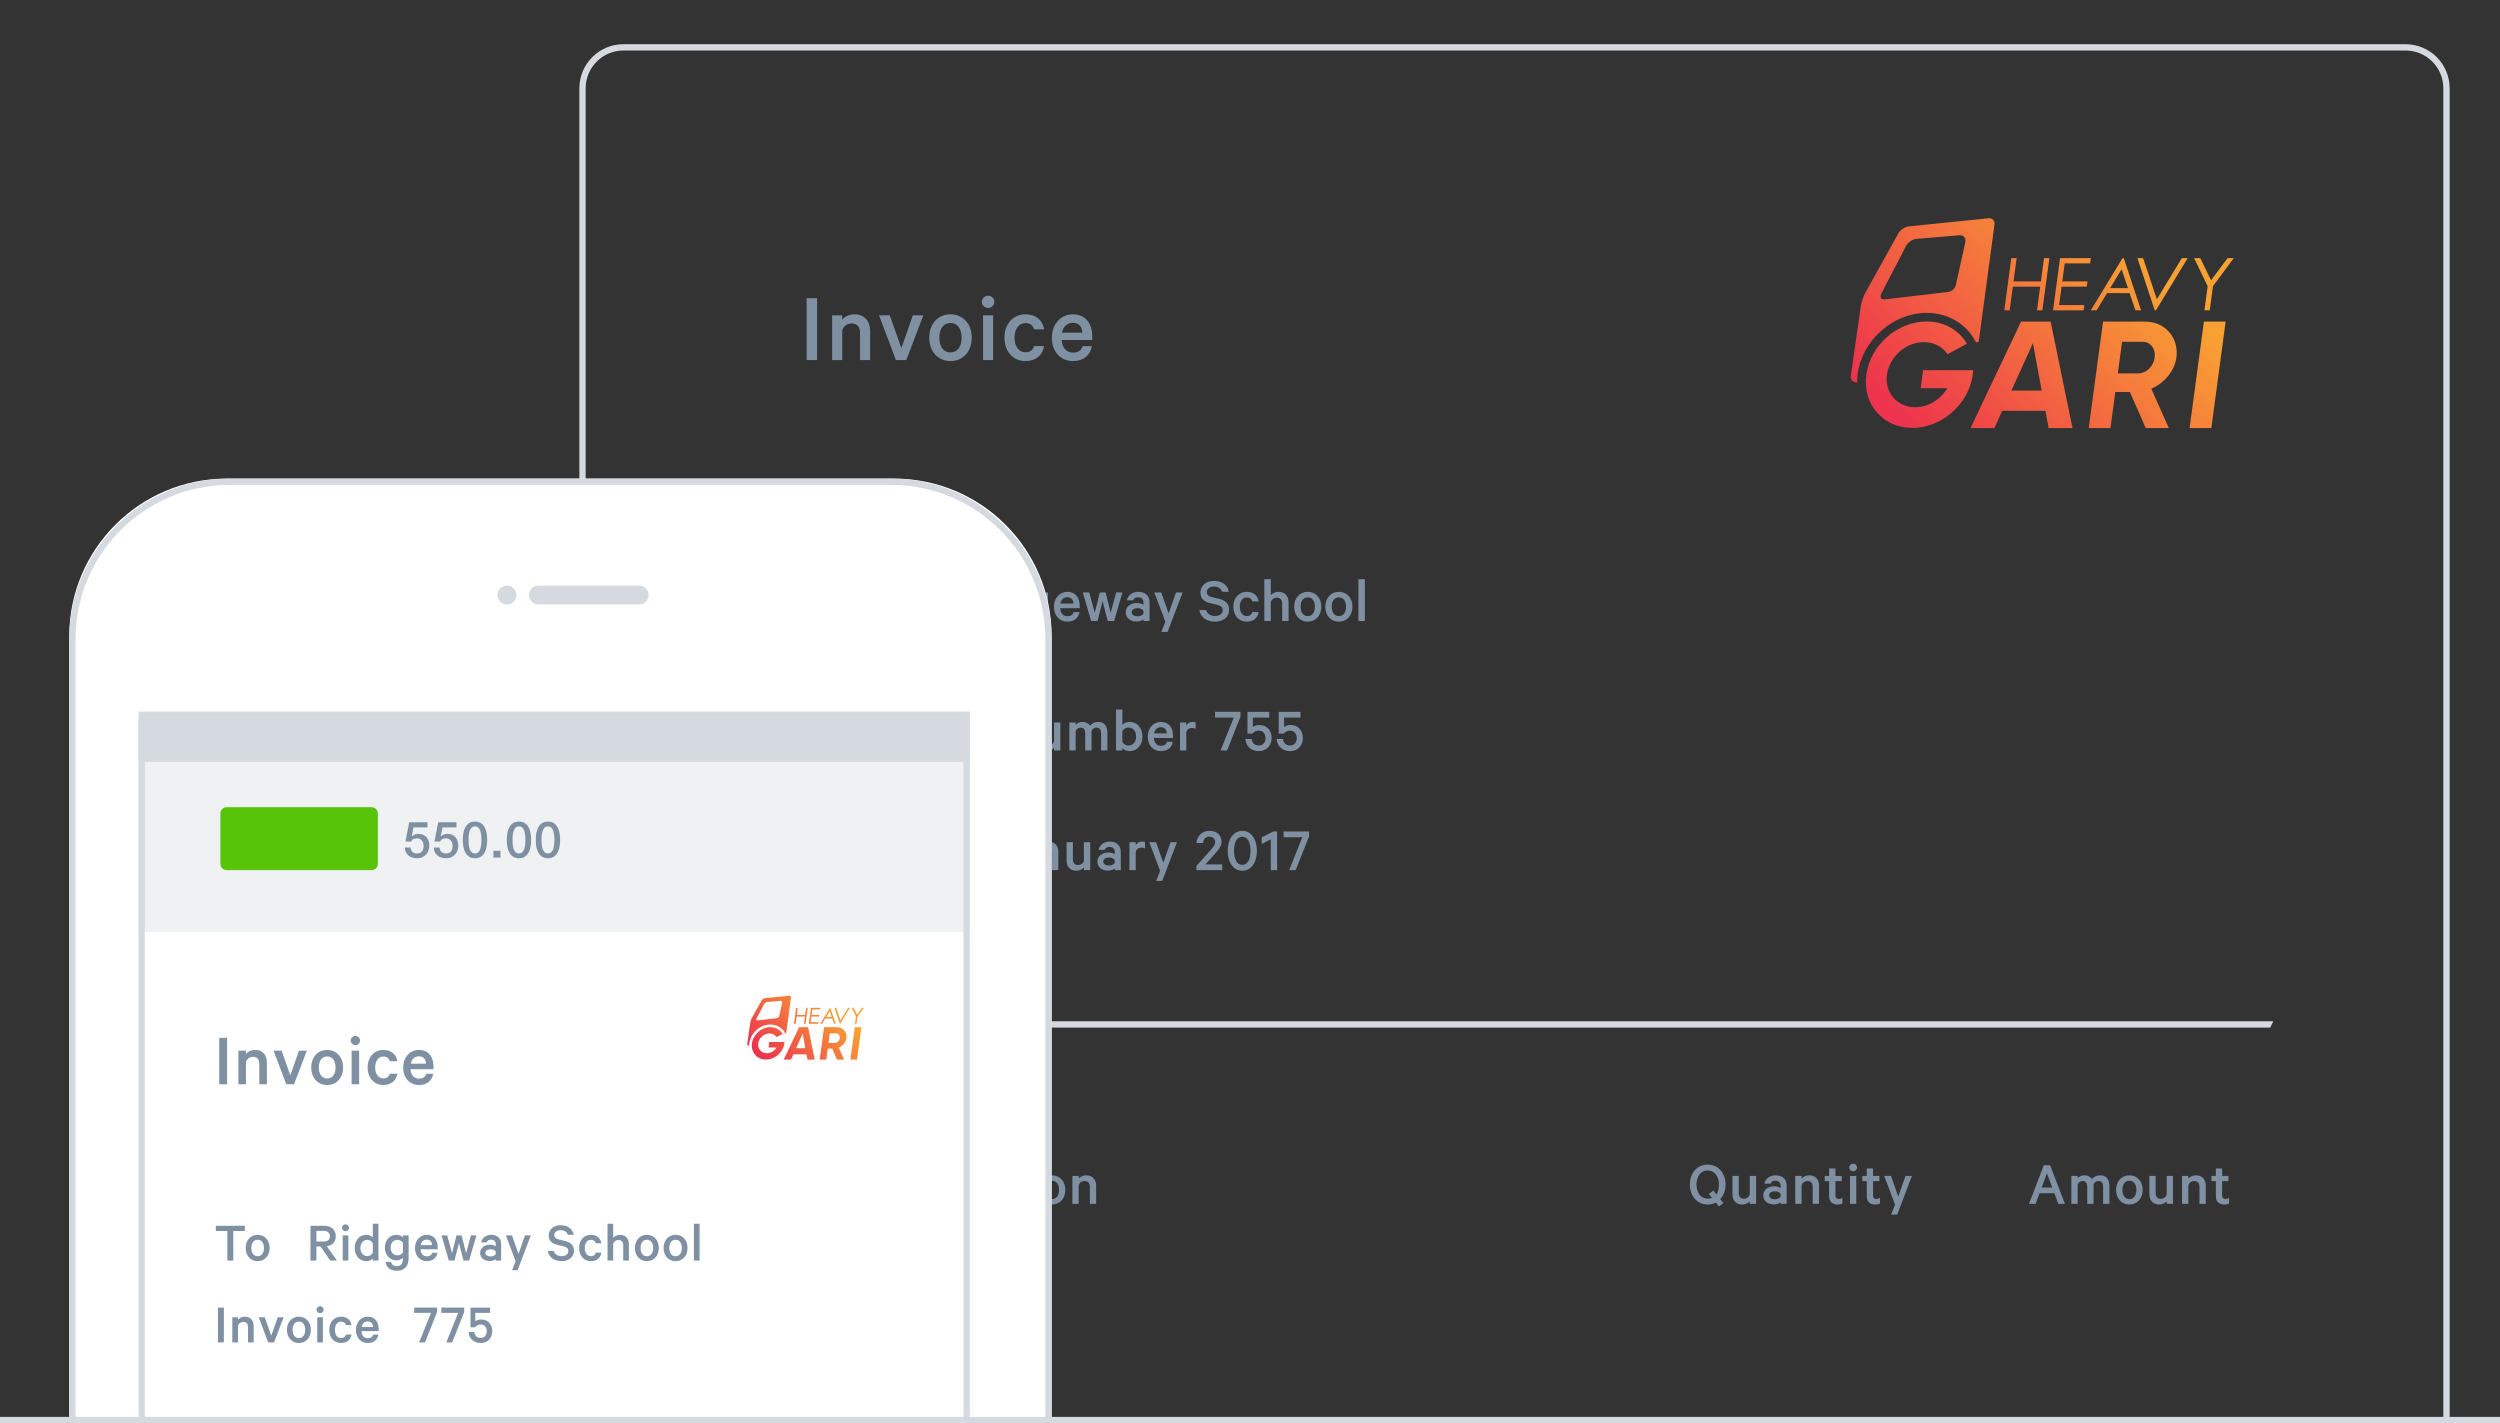 <?xml version="1.0" encoding="utf-8"?>
<!-- Generator: Adobe Illustrator 15.0.0, SVG Export Plug-In . SVG Version: 6.00 Build 0)  -->
<!DOCTYPE svg PUBLIC "-//W3C//DTD SVG 1.1//EN" "http://www.w3.org/Graphics/SVG/1.1/DTD/svg11.dtd">
<svg version="1.1" id="Layer_1" xmlns="http://www.w3.org/2000/svg" xmlns:xlink="http://www.w3.org/1999/xlink" x="0px" y="0px"
	 width="397px" height="226px" viewBox="0 0 397 226" enable-background="new 0 0 397 226" xml:space="preserve">
<rect x="0" y="0" width="397" height="226" fill="#333333" stroke="none"/>
<title>Artboard</title>
<desc>Created with Sketch.</desc>
<path id="Mask" fill="#D4DAE0" d="M93.003,225.021h294.999V14.023c0-3.317-2.683-6.001-5.992-6.001H98.995
	c-3.307,0-5.992,2.687-5.992,6.001V225.021z M92.003,14.023c0-3.865,3.132-7.001,6.992-7.001H382.01
	c3.862,0,6.992,3.133,6.992,7.001v210.998v1h-1H93.003h-1v-1V14.023z"/>
<path id="Invoice" fill="#7E90A2" d="M129.752,47.354h-1.664v9.824h1.664V47.354z M132.142,57.178h1.6v-4.672
	c0.176-0.704,0.8-1.136,1.488-1.136c0.912,0,1.344,0.576,1.344,1.456v4.352h1.601v-4.624c0-1.568-0.896-2.64-2.513-2.64
	c-0.832,0-1.536,0.384-1.92,0.832v-0.672h-1.6V57.178z M143.923,57.178l2.704-7.104h-1.664l-1.824,5.2l-1.84-5.2h-1.712l2.688,7.104
	H143.923z M154.313,53.626c0-2.176-1.376-3.712-3.376-3.712s-3.376,1.536-3.376,3.712c0,2.176,1.376,3.712,3.376,3.712
	S154.313,55.802,154.313,53.626L154.313,53.626z M152.713,53.626c0,1.344-0.624,2.336-1.776,2.336c-1.151,0-1.775-0.992-1.775-2.336
	c0-1.344,0.624-2.336,1.775-2.336C152.089,51.291,152.713,52.282,152.713,53.626L152.713,53.626z M157.711,50.074h-1.601v7.104
	h1.601V50.074z M157.903,47.931c0-0.544-0.464-0.976-0.992-0.976c-0.527,0-0.992,0.432-0.992,0.976c0,0.544,0.465,0.976,0.992,0.976
	C157.439,48.906,157.903,48.475,157.903,47.931L157.903,47.931z M159.508,53.626c0,2.208,1.393,3.712,3.313,3.712
	c1.696,0,2.768-0.96,2.976-2.384h-1.6c-0.128,0.64-0.656,0.992-1.36,0.992c-1.072,0-1.728-0.976-1.728-2.32
	c0-1.344,0.655-2.32,1.728-2.32c0.704,0,1.232,0.352,1.36,0.992h1.6c-0.208-1.424-1.279-2.384-2.976-2.384
	C160.901,49.915,159.508,51.418,159.508,53.626L159.508,53.626z M171.914,54.97c-0.176,0.688-0.752,1.024-1.521,1.024
	c-1.023,0-1.744-0.752-1.792-2h4.849v-0.576c0-2.08-1.089-3.504-3.089-3.504c-1.936,0-3.327,1.6-3.327,3.728
	c0,2.192,1.376,3.696,3.359,3.696c1.712,0,2.752-0.96,2.992-2.368H171.914z M170.378,51.258c0.976,0,1.472,0.704,1.488,1.568h-3.217
	C168.842,51.802,169.498,51.258,170.378,51.258L170.378,51.258z"/>
<path id="To-Ridgeway-School" fill="#7E90A2" d="M135.907,93.286h2.083v5.33h1.063v-5.33h2.083v-0.939h-5.229V93.286z
	 M146.068,96.35c0-1.389-0.878-2.369-2.154-2.369s-2.154,0.98-2.154,2.369s0.878,2.369,2.154,2.369S146.068,97.738,146.068,96.35
	L146.068,96.35z M145.046,96.35c0,0.857-0.397,1.491-1.133,1.491s-1.134-0.633-1.134-1.491c0-0.858,0.398-1.491,1.134-1.491
	S145.046,95.492,145.046,96.35L145.046,96.35z M151.153,96.074l1.746,2.542h1.205l-1.817-2.583c0.99-0.153,1.603-0.756,1.603-1.808
	c0-1.226-0.837-1.879-2.134-1.879h-2.42v6.27h1.062v-2.542H151.153z M150.397,93.266h1.338c0.705,0,1.104,0.378,1.104,0.96
	s-0.398,0.96-1.104,0.96h-1.338V93.266z M155.962,94.083h-1.021v4.534h1.021V94.083z M156.085,92.714
	c0-0.347-0.297-0.623-0.634-0.623s-0.633,0.276-0.633,0.623s0.296,0.623,0.633,0.623S156.085,93.062,156.085,92.714L156.085,92.714z
	 M160.169,98.616h1.021v-6.637h-1.021v2.492c-0.204-0.255-0.653-0.49-1.154-0.49c-1.327,0-2.103,1.072-2.103,2.369
	c0,1.307,0.775,2.369,2.103,2.369c0.501,0,0.95-0.235,1.154-0.49V98.616z M160.169,97.207c-0.174,0.357-0.562,0.603-0.98,0.603
	c-0.786,0-1.256-0.623-1.256-1.46c0-0.837,0.47-1.46,1.256-1.46c0.419,0,0.807,0.245,0.98,0.603V97.207z M165.398,98.31
	c0,0.848-0.357,1.307-1.113,1.307c-0.562,0-0.919-0.255-1.021-0.756h-0.99c0.112,0.991,0.857,1.593,2.012,1.593
	c1.205,0,2.134-0.684,2.134-2.216v-4.156h-1.021v0.368c-0.205-0.245-0.644-0.47-1.154-0.47c-1.338,0-2.104,1.103-2.104,2.297
	c0,1.195,0.766,2.298,2.104,2.298c0.511,0,0.949-0.225,1.154-0.47V98.31z M165.398,97.136c-0.174,0.306-0.552,0.541-0.98,0.541
	c-0.786,0-1.235-0.592-1.235-1.399s0.449-1.399,1.235-1.399c0.429,0,0.807,0.235,0.98,0.542V97.136z M170.483,97.207
	c-0.112,0.439-0.48,0.654-0.971,0.654c-0.653,0-1.112-0.48-1.144-1.276h3.095v-0.368c0-1.328-0.694-2.236-1.971-2.236
	c-1.236,0-2.124,1.021-2.124,2.379c0,1.399,0.878,2.358,2.144,2.358c1.093,0,1.757-0.612,1.91-1.511H170.483z M169.502,94.838
	c0.623,0,0.939,0.449,0.949,1H168.4C168.522,95.186,168.941,94.838,169.502,94.838L169.502,94.838z M175.577,94.083h-0.929
	l-0.797,3.217l-0.878-3.217h-1.021l1.317,4.534h1.021l0.807-3.155l0.807,3.155h1.021l1.316-4.534h-0.99l-0.878,3.217L175.577,94.083
	z M182.552,98.616v-2.971c0-1.031-0.674-1.665-1.817-1.665c-0.93,0-1.645,0.582-1.777,1.358h0.98c0.112-0.316,0.368-0.49,0.776-0.49
	c0.582,0,0.868,0.357,0.868,0.817v0.368c-0.185-0.133-0.644-0.276-1.052-0.276c-1.001,0-1.767,0.603-1.767,1.46
	c0,0.929,0.766,1.481,1.694,1.481c0.511,0,0.971-0.184,1.124-0.337v0.255H182.552z M181.582,97.412
	c-0.112,0.286-0.521,0.459-0.93,0.459c-0.459,0-0.939-0.194-0.939-0.654c0-0.449,0.48-0.643,0.939-0.643
	c0.408,0,0.817,0.173,0.93,0.459V97.412z M185.411,100.352l2.389-6.27h-1.052l-1.164,3.339l-1.184-3.339h-1.093l1.756,4.656
	l-0.644,1.613H185.411z M190.446,96.88c0.225,1.164,1.174,1.838,2.501,1.838c1.297,0,2.236-0.725,2.236-1.899
	c0-0.939-0.644-1.511-1.623-1.736l-1.093-0.255c-0.562-0.133-0.827-0.398-0.827-0.817c0-0.521,0.459-0.868,1.134-0.868
	c0.745,0,1.144,0.368,1.307,0.837h1.062c-0.225-1.042-1.021-1.736-2.379-1.736c-1.266,0-2.134,0.796-2.134,1.858
	c0,1.011,0.694,1.48,1.563,1.685l1.062,0.255c0.653,0.153,0.909,0.409,0.909,0.848c0,0.582-0.48,0.929-1.216,0.929
	c-0.684,0-1.215-0.296-1.419-0.939H190.446z M195.857,96.35c0,1.409,0.889,2.369,2.114,2.369c1.082,0,1.767-0.612,1.899-1.521
	h-1.021c-0.082,0.408-0.419,0.633-0.868,0.633c-0.684,0-1.103-0.623-1.103-1.48c0-0.858,0.419-1.48,1.103-1.48
	c0.449,0,0.786,0.225,0.868,0.633h1.021c-0.133-0.909-0.817-1.521-1.899-1.521C196.745,93.98,195.857,94.94,195.857,96.35
	L195.857,96.35z M200.779,98.616h1.021v-2.981c0.112-0.449,0.511-0.725,0.949-0.725c0.582,0,0.858,0.368,0.858,0.929v2.777h1.021
	v-2.951c0-1.001-0.571-1.685-1.603-1.685c-0.531,0-0.98,0.245-1.226,0.531v-2.533h-1.021V98.616z M209.825,96.35
	c0-1.389-0.878-2.369-2.154-2.369s-2.154,0.98-2.154,2.369s0.878,2.369,2.154,2.369S209.825,97.738,209.825,96.35L209.825,96.35z
	 M208.805,96.35c0,0.857-0.398,1.491-1.134,1.491s-1.134-0.633-1.134-1.491c0-0.858,0.398-1.491,1.134-1.491
	S208.805,95.492,208.805,96.35L208.805,96.35z M214.768,96.35c0-1.389-0.878-2.369-2.154-2.369s-2.154,0.98-2.154,2.369
	s0.878,2.369,2.154,2.369S214.768,97.738,214.768,96.35L214.768,96.35z M213.747,96.35c0,0.857-0.398,1.491-1.134,1.491
	s-1.134-0.633-1.134-1.491c0-0.858,0.398-1.491,1.134-1.491S213.747,95.492,213.747,96.35L213.747,96.35z M216.739,91.979h-1.021
	v6.637h1.021V91.979z"/>
<path id="Invoice-number-755" fill="#7E90A2" d="M128.72,113.039h-1.04v6.139h1.04V113.039z M130.213,119.178h1v-2.92
	c0.11-0.439,0.5-0.709,0.931-0.709c0.569,0,0.84,0.359,0.84,0.91v2.719h1v-2.889c0-0.98-0.561-1.65-1.57-1.65
	c-0.52,0-0.96,0.24-1.2,0.52v-0.42h-1V119.178z M137.577,119.178l1.689-4.439h-1.04l-1.14,3.25l-1.15-3.25h-1.069l1.68,4.439
	H137.577z M144.071,116.959c0-1.36-0.86-2.32-2.11-2.32s-2.109,0.96-2.109,2.32c0,1.359,0.859,2.319,2.109,2.319
	S144.071,118.318,144.071,116.959L144.071,116.959z M143.071,116.959c0,0.84-0.39,1.459-1.11,1.459c-0.72,0-1.109-0.619-1.109-1.459
	c0-0.841,0.39-1.461,1.109-1.461C142.681,115.498,143.071,116.118,143.071,116.959L143.071,116.959z M146.195,114.738h-1v4.439h1
	V114.738z M146.314,113.398c0-0.34-0.289-0.61-0.619-0.61s-0.62,0.27-0.62,0.61s0.29,0.609,0.62,0.609
	S146.314,113.738,146.314,113.398L146.314,113.398z M147.318,116.959c0,1.379,0.87,2.319,2.07,2.319c1.06,0,1.729-0.601,1.859-1.489
	h-1c-0.079,0.399-0.409,0.619-0.85,0.619c-0.67,0-1.08-0.609-1.08-1.449c0-0.841,0.41-1.451,1.08-1.451
	c0.44,0,0.771,0.221,0.85,0.621h1c-0.13-0.891-0.8-1.49-1.859-1.49C148.188,114.639,147.318,115.578,147.318,116.959
	L147.318,116.959z M155.072,117.799c-0.11,0.43-0.471,0.64-0.95,0.64c-0.64,0-1.09-0.47-1.12-1.25h3.03v-0.36
	c0-1.3-0.681-2.189-1.931-2.189c-1.21,0-2.079,1-2.079,2.33c0,1.369,0.859,2.31,2.1,2.31c1.07,0,1.72-0.601,1.87-1.479H155.072z
	 M154.112,115.479c0.609,0,0.92,0.439,0.93,0.98h-2.01C153.152,115.818,153.562,115.479,154.112,115.479L154.112,115.479z
	 M159.548,119.178h1v-2.92c0.11-0.439,0.5-0.709,0.931-0.709c0.569,0,0.84,0.359,0.84,0.91v2.719h1v-2.889
	c0-0.98-0.561-1.65-1.57-1.65c-0.52,0-0.96,0.24-1.2,0.52v-0.42h-1V119.178z M168.382,114.738h-1v2.92
	c-0.11,0.44-0.49,0.71-0.92,0.71c-0.57,0-0.83-0.36-0.83-0.909v-2.721h-1v2.891c0,0.979,0.55,1.649,1.56,1.649
	c0.521,0,0.95-0.239,1.19-0.521v0.42h1V114.738z M173.096,115.229c-0.23-0.34-0.671-0.59-1.171-0.59s-0.899,0.189-1.109,0.47v-0.37
	h-1v4.439h1v-2.979c0.09-0.44,0.43-0.659,0.79-0.659c0.49,0,0.729,0.359,0.729,0.909v2.729h1v-2.979
	c0.09-0.44,0.431-0.659,0.79-0.659c0.49,0,0.73,0.359,0.73,0.909v2.729h1v-2.889c0-1.011-0.53-1.65-1.44-1.65
	C173.816,114.639,173.406,114.868,173.096,115.229L173.096,115.229z M178.229,118.799c0.2,0.25,0.641,0.479,1.13,0.479
	c1.301,0,2.061-1.04,2.061-2.319c0-1.271-0.76-2.32-2.061-2.32c-0.489,0-0.93,0.229-1.13,0.479v-2.44h-1v6.5h1V118.799z
	 M178.229,116.118c0.17-0.35,0.55-0.59,0.96-0.59c0.771,0,1.23,0.61,1.23,1.431c0,0.819-0.46,1.43-1.23,1.43
	c-0.41,0-0.79-0.24-0.96-0.59V116.118z M185.313,117.799c-0.11,0.43-0.47,0.64-0.95,0.64c-0.64,0-1.09-0.47-1.12-1.25h3.03v-0.36
	c0-1.3-0.68-2.189-1.93-2.189c-1.21,0-2.08,1-2.08,2.33c0,1.369,0.859,2.31,2.1,2.31c1.07,0,1.72-0.601,1.87-1.479H185.313z
	 M184.353,115.479c0.609,0,0.92,0.439,0.93,0.98h-2.01C183.393,115.818,183.803,115.479,184.353,115.479L184.353,115.479z
	 M189.866,114.719c-0.07-0.041-0.271-0.08-0.49-0.08c-0.43,0-0.82,0.229-0.99,0.56v-0.46h-1v4.439h1v-2.869
	c0.101-0.48,0.48-0.71,0.89-0.71c0.211,0,0.45,0.05,0.591,0.149V114.719z M196.984,113.828v-0.79h-4.04v0.92h2.979l-2.1,5.219h1.04
	L196.984,113.828z M199.887,116.019c0.67,0,1.08,0.489,1.08,1.18s-0.41,1.181-1.061,1.181c-0.689,0-1.06-0.42-1.14-1.041h-1.01
	c0.1,1.181,0.93,1.94,2.149,1.94c1.19,0,2.03-0.86,2.03-2.08c0-1.229-0.79-2.069-1.94-2.069c-0.47,0-0.859,0.17-1.05,0.319v-1.489
	h2.61v-0.92h-3.46v3.459h0.79C199.097,116.238,199.437,116.019,199.887,116.019L199.887,116.019z M204.85,116.019
	c0.671,0,1.08,0.489,1.08,1.18s-0.409,1.181-1.06,1.181c-0.69,0-1.06-0.42-1.14-1.041h-1.011c0.101,1.181,0.931,1.94,2.15,1.94
	c1.19,0,2.03-0.86,2.03-2.08c0-1.229-0.79-2.069-1.94-2.069c-0.47,0-0.86,0.17-1.05,0.319v-1.489h2.61v-0.92h-3.46v3.459h0.789
	C204.061,116.238,204.401,116.019,204.85,116.019L204.85,116.019z"/>
<path id="Due-15-january-2017" fill="#7E90A2" d="M128.72,137.248v-4.289h0.99c1.29,0,1.979,0.83,1.979,2.149
	c0,1.31-0.689,2.14-1.979,2.14H128.72z M127.68,138.178h2.07c1.81,0,2.979-1.199,2.979-3.069s-1.17-3.069-2.979-3.069h-2.07V138.178
	z M137.583,133.738h-1v2.92c-0.109,0.44-0.489,0.71-0.92,0.71c-0.569,0-0.83-0.36-0.83-0.909v-2.721h-1v2.891
	c0,0.979,0.55,1.649,1.561,1.649c0.52,0,0.95-0.239,1.189-0.521v0.42h1V133.738z M141.757,136.799c-0.11,0.43-0.47,0.64-0.95,0.64
	c-0.64,0-1.09-0.47-1.12-1.25h3.03v-0.36c0-1.3-0.68-2.189-1.93-2.189c-1.21,0-2.08,1-2.08,2.33c0,1.369,0.859,2.31,2.1,2.31
	c1.07,0,1.72-0.601,1.87-1.479H141.757z M140.797,134.479c0.61,0,0.92,0.439,0.93,0.98h-2.01
	C139.837,134.818,140.247,134.479,140.797,134.479L140.797,134.479z M148.254,132.039h-0.61l-1.84,0.93v1.05l1.44-0.729v4.889h1.01
	V132.039z M151.528,135.019c0.67,0,1.08,0.489,1.08,1.18s-0.41,1.181-1.06,1.181c-0.69,0-1.061-0.42-1.141-1.041h-1.01
	c0.1,1.181,0.93,1.94,2.15,1.94c1.189,0,2.029-0.86,2.029-2.08c0-1.229-0.79-2.069-1.939-2.069c-0.47,0-0.86,0.17-1.05,0.319v-1.489
	h2.609v-0.92h-3.46v3.459h0.79C150.738,135.238,151.077,135.019,151.528,135.019L151.528,135.019z M158.085,133.738h-1v4.77
	c0,0.42-0.17,0.621-0.551,0.621c-0.1,0-0.229-0.021-0.3-0.041v0.84c0.101,0.041,0.3,0.051,0.4,0.051c0.96,0,1.45-0.52,1.45-1.4
	V133.738z M158.204,132.398c0-0.34-0.289-0.609-0.619-0.609s-0.62,0.27-0.62,0.609s0.29,0.609,0.62,0.609
	S158.204,132.738,158.204,132.398L158.204,132.398z M162.918,138.178v-2.909c0-1.011-0.66-1.63-1.78-1.63
	c-0.909,0-1.609,0.57-1.739,1.33h0.96c0.109-0.311,0.359-0.48,0.76-0.48c0.57,0,0.85,0.35,0.85,0.801v0.359
	c-0.18-0.13-0.63-0.27-1.029-0.27c-0.98,0-1.73,0.59-1.73,1.43c0,0.91,0.75,1.449,1.66,1.449c0.5,0,0.95-0.18,1.1-0.33v0.25H162.918
	z M161.968,136.998c-0.109,0.28-0.51,0.45-0.909,0.45c-0.45,0-0.921-0.19-0.921-0.64c0-0.44,0.471-0.631,0.921-0.631
	c0.399,0,0.8,0.171,0.909,0.451V136.998z M164.292,138.178h1v-2.92c0.109-0.439,0.5-0.709,0.93-0.709c0.57,0,0.84,0.359,0.84,0.91
	v2.719h1v-2.889c0-0.98-0.56-1.65-1.57-1.65c-0.52,0-0.96,0.24-1.199,0.52v-0.42h-1V138.178z M173.125,133.738h-1v2.92
	c-0.109,0.44-0.49,0.71-0.92,0.71c-0.57,0-0.83-0.36-0.83-0.909v-2.721h-1v2.891c0,0.979,0.55,1.649,1.561,1.649
	c0.52,0,0.949-0.239,1.189-0.521v0.42h1V133.738z M177.979,138.178v-2.909c0-1.011-0.66-1.63-1.779-1.63
	c-0.91,0-1.61,0.57-1.74,1.33h0.96c0.109-0.311,0.359-0.48,0.76-0.48c0.57,0,0.85,0.35,0.85,0.801v0.359
	c-0.18-0.13-0.63-0.27-1.029-0.27c-0.98,0-1.73,0.59-1.73,1.43c0,0.91,0.75,1.449,1.66,1.449c0.5,0,0.95-0.18,1.1-0.33v0.25H177.979
	z M177.029,136.998c-0.109,0.28-0.51,0.45-0.909,0.45c-0.45,0-0.92-0.19-0.92-0.64c0-0.44,0.47-0.631,0.92-0.631
	c0.399,0,0.8,0.171,0.909,0.451V136.998z M181.832,133.719c-0.069-0.041-0.27-0.08-0.489-0.08c-0.431,0-0.82,0.229-0.99,0.56v-0.46
	h-1v4.439h1v-2.869c0.1-0.48,0.479-0.71,0.89-0.71c0.21,0,0.45,0.05,0.59,0.149V133.719z M184.566,139.879l2.341-6.141h-1.03
	l-1.14,3.27l-1.16-3.27h-1.07l1.72,4.561l-0.63,1.58H184.566z M192.973,133.729c0,0.529-0.529,1.05-1.16,1.75l-1.819,2.02v0.68h4.09
	v-0.909h-2.67l1.32-1.47c0.63-0.711,1.25-1.33,1.25-2.08c0-1.09-0.721-1.78-1.95-1.78c-1.141,0-1.931,0.8-2.05,1.94h1.069
	c0.04-0.58,0.37-1.021,0.98-1.021C192.614,132.858,192.973,133.219,192.973,133.729L192.973,133.729z M197.277,138.278
	c1.391,0,2.32-1.3,2.32-3.17s-0.93-3.17-2.32-3.17c-1.39,0-2.32,1.3-2.32,3.17S195.887,138.278,197.277,138.278L197.277,138.278z
	 M197.277,132.879c0.9,0,1.3,0.939,1.3,2.229s-0.399,2.229-1.3,2.229c-0.91,0-1.31-0.939-1.31-2.229
	S196.366,132.879,197.277,132.879L197.277,132.879z M202.811,132.039h-0.61l-1.84,0.93v1.05l1.439-0.729v4.889h1.011V132.039z
	 M207.874,132.828v-0.789h-4.04v0.92h2.979l-2.1,5.219h1.04L207.874,132.828z"/>
<path id="Description" fill="#7E90A2" d="M128.72,190.248v-4.289h0.99c1.29,0,1.979,0.83,1.979,2.149c0,1.31-0.689,2.14-1.979,2.14
	H128.72z M127.68,191.178h2.07c1.81,0,2.979-1.199,2.979-3.069s-1.17-3.069-2.979-3.069h-2.07V191.178z M136.684,189.799
	c-0.11,0.43-0.471,0.64-0.95,0.64c-0.64,0-1.09-0.47-1.12-1.25h3.03v-0.36c0-1.3-0.681-2.189-1.931-2.189c-1.21,0-2.08,1-2.08,2.33
	c0,1.369,0.86,2.31,2.101,2.31c1.07,0,1.72-0.601,1.87-1.479H136.684z M135.724,187.479c0.609,0,0.92,0.439,0.93,0.98h-2.01
	C134.764,187.818,135.173,187.479,135.724,187.479L135.724,187.479z M138.448,189.898c0.13,0.859,0.85,1.38,1.89,1.38
	c1,0,1.729-0.54,1.729-1.42c0-0.649-0.38-1.08-1.14-1.26l-0.939-0.22c-0.32-0.08-0.461-0.211-0.461-0.41
	c0-0.351,0.36-0.51,0.711-0.51c0.46,0,0.72,0.199,0.81,0.489h0.979c-0.149-0.81-0.739-1.31-1.779-1.31
	c-0.971,0-1.681,0.59-1.681,1.39c0,0.729,0.471,1.07,1.101,1.22l0.92,0.221c0.37,0.09,0.52,0.22,0.52,0.459
	c0,0.351-0.3,0.531-0.76,0.531c-0.439,0-0.77-0.19-0.88-0.561H138.448z M142.931,188.959c0,1.379,0.87,2.319,2.069,2.319
	c1.061,0,1.73-0.601,1.86-1.489h-1c-0.08,0.399-0.41,0.619-0.85,0.619c-0.67,0-1.08-0.609-1.08-1.449c0-0.841,0.41-1.451,1.08-1.451
	c0.439,0,0.77,0.221,0.85,0.621h1c-0.13-0.891-0.8-1.49-1.86-1.49C143.801,186.639,142.931,187.578,142.931,188.959L142.931,188.959
	z M150.424,186.719c-0.07-0.041-0.27-0.08-0.49-0.08c-0.43,0-0.819,0.229-0.989,0.56v-0.46h-1v4.439h1v-2.869
	c0.1-0.48,0.479-0.71,0.89-0.71c0.21,0,0.45,0.05,0.59,0.149V186.719z M152.537,186.738h-1v4.439h1V186.738z M152.657,185.398
	c0-0.34-0.29-0.609-0.62-0.609s-0.619,0.27-0.619,0.609s0.289,0.609,0.619,0.609S152.657,185.738,152.657,185.398L152.657,185.398z
	 M154.971,190.799c0.2,0.25,0.641,0.479,1.13,0.479c1.301,0,2.061-1.08,2.061-2.319c0-1.24-0.76-2.32-2.061-2.32
	c-0.489,0-0.93,0.229-1.13,0.479v-0.38h-1v6.141h1V190.799z M154.971,188.118c0.17-0.35,0.551-0.59,0.96-0.59
	c0.771,0,1.23,0.61,1.23,1.431c0,0.819-0.46,1.43-1.23,1.43c-0.409,0-0.79-0.24-0.96-0.59V188.118z M159.515,189.979
	c0,0.88,0.56,1.3,1.35,1.3c0.311,0,0.58-0.06,0.75-0.16v-0.909c-0.14,0.1-0.37,0.18-0.569,0.18c-0.33,0-0.53-0.16-0.53-0.521v-2.3h1
	v-0.83h-1v-1.189h-1v1.189h-0.7v0.83h0.7V189.979z M163.828,186.738h-1v4.439h1V186.738z M163.948,185.398
	c0-0.34-0.29-0.609-0.62-0.609s-0.62,0.27-0.62,0.609s0.29,0.609,0.62,0.609S163.948,185.738,163.948,185.398L163.948,185.398z
	 M169.172,188.959c0-1.36-0.86-2.32-2.11-2.32s-2.109,0.96-2.109,2.32c0,1.359,0.859,2.319,2.109,2.319
	S169.172,190.318,169.172,188.959L169.172,188.959z M168.172,188.959c0,0.84-0.391,1.459-1.11,1.459s-1.109-0.619-1.109-1.459
	c0-0.841,0.39-1.461,1.109-1.461S168.172,188.118,168.172,188.959L168.172,188.959z M170.295,191.178h1v-2.92
	c0.11-0.439,0.5-0.709,0.931-0.709c0.569,0,0.84,0.359,0.84,0.91v2.719h1v-2.889c0-0.98-0.561-1.65-1.57-1.65
	c-0.52,0-0.96,0.24-1.2,0.52v-0.42h-1V191.178z"/>
<path id="Quantity" fill="#7E90A2" d="M272.97,191.588l0.71-0.539l-0.51-0.631c0.53-0.56,0.85-1.369,0.85-2.31
	c0-1.84-1.18-3.17-2.84-3.17s-2.83,1.33-2.83,3.17c0,1.83,1.17,3.17,2.83,3.17c0.47,0,0.91-0.11,1.29-0.31L272.97,191.588z
	 M272.97,188.108c0,0.681-0.14,1.2-0.39,1.569l-0.49-0.609l-0.72,0.53l0.51,0.63c-0.21,0.08-0.44,0.12-0.7,0.12
	c-1.08,0-1.78-0.94-1.78-2.24s0.7-2.24,1.78-2.24S272.97,186.809,272.97,188.108L272.97,188.108z M278.864,186.738h-1v2.92
	c-0.11,0.44-0.49,0.71-0.92,0.71c-0.57,0-0.83-0.36-0.83-0.909v-2.721h-1v2.891c0,0.979,0.55,1.649,1.56,1.649
	c0.521,0,0.95-0.239,1.19-0.521v0.42h1V186.738z M283.717,191.178v-2.909c0-1.011-0.66-1.63-1.78-1.63
	c-0.91,0-1.609,0.57-1.739,1.33h0.96c0.109-0.311,0.359-0.48,0.76-0.48c0.57,0,0.85,0.35,0.85,0.801v0.359
	c-0.18-0.13-0.63-0.27-1.029-0.27c-0.98,0-1.73,0.59-1.73,1.43c0,0.91,0.75,1.449,1.66,1.449c0.5,0,0.95-0.18,1.1-0.33v0.25H283.717
	z M282.767,189.998c-0.109,0.28-0.51,0.45-0.91,0.45c-0.449,0-0.92-0.19-0.92-0.64c0-0.44,0.471-0.631,0.92-0.631
	c0.4,0,0.801,0.171,0.91,0.451V189.998z M285.091,191.178h1v-2.92c0.109-0.439,0.5-0.709,0.93-0.709c0.57,0,0.84,0.359,0.84,0.91
	v2.719h1v-2.889c0-0.98-0.56-1.65-1.57-1.65c-0.52,0-0.96,0.24-1.199,0.52v-0.42h-1V191.178z M290.464,189.979
	c0,0.88,0.561,1.3,1.35,1.3c0.311,0,0.58-0.06,0.75-0.16v-0.909c-0.14,0.1-0.369,0.18-0.569,0.18c-0.33,0-0.53-0.16-0.53-0.521v-2.3
	h1v-0.83h-1v-1.189h-1v1.189h-0.7v0.83h0.7V189.979z M294.778,186.738h-1v4.439h1V186.738z M294.898,185.398
	c0-0.34-0.29-0.609-0.62-0.609s-0.62,0.27-0.62,0.609s0.29,0.609,0.62,0.609S294.898,185.738,294.898,185.398L294.898,185.398z
	 M296.442,189.979c0,0.88,0.56,1.3,1.35,1.3c0.31,0,0.58-0.06,0.75-0.16v-0.909c-0.14,0.1-0.37,0.18-0.57,0.18
	c-0.33,0-0.529-0.16-0.529-0.521v-2.3h1v-0.83h-1v-1.189h-1v1.189h-0.7v0.83h0.7V189.979z M301.275,192.879l2.34-6.141h-1.029
	l-1.141,3.27l-1.16-3.27h-1.069l1.72,4.561l-0.63,1.58H301.275z"/>
<path id="Amount" fill="#7E90A2" d="M324.56,185.039l-2.36,6.139h1.051l0.63-1.699h2.35l0.63,1.699h1.061l-2.36-6.139H324.56z
	 M325.05,186.309l0.84,2.27h-1.68L325.05,186.309z M332.213,187.229c-0.229-0.34-0.67-0.59-1.17-0.59s-0.9,0.189-1.11,0.47v-0.37h-1
	v4.439h1v-2.979c0.091-0.44,0.431-0.659,0.79-0.659c0.49,0,0.73,0.359,0.73,0.909v2.729h1v-2.979c0.09-0.44,0.43-0.659,0.79-0.659
	c0.49,0,0.729,0.359,0.729,0.909v2.729h1v-2.889c0-1.011-0.529-1.65-1.439-1.65C332.933,186.639,332.524,186.868,332.213,187.229
	L332.213,187.229z M340.257,188.959c0-1.36-0.86-2.32-2.11-2.32s-2.109,0.96-2.109,2.32c0,1.359,0.859,2.319,2.109,2.319
	S340.257,190.318,340.257,188.959L340.257,188.959z M339.257,188.959c0,0.84-0.391,1.459-1.11,1.459s-1.109-0.619-1.109-1.459
	c0-0.841,0.39-1.461,1.109-1.461S339.257,188.118,339.257,188.959L339.257,188.959z M345.071,186.738h-1v2.92
	c-0.11,0.44-0.49,0.71-0.92,0.71c-0.57,0-0.83-0.36-0.83-0.909v-2.721h-1v2.891c0,0.979,0.55,1.649,1.56,1.649
	c0.521,0,0.95-0.239,1.19-0.521v0.42h1V186.738z M346.504,191.178h1v-2.92c0.109-0.439,0.5-0.709,0.93-0.709
	c0.57,0,0.84,0.359,0.84,0.91v2.719h1v-2.889c0-0.98-0.56-1.65-1.569-1.65c-0.521,0-0.96,0.24-1.2,0.52v-0.42h-1V191.178z
	 M351.877,189.979c0,0.88,0.561,1.3,1.351,1.3c0.31,0,0.58-0.06,0.75-0.16v-0.909c-0.141,0.1-0.37,0.18-0.57,0.18
	c-0.33,0-0.53-0.16-0.53-0.521v-2.3h1v-0.83h-1v-1.189h-1v1.189h-0.699v0.83h0.699V189.979z"/>
<polygon id="Line" fill="#D4DAE0" points="360.5,163.178 361,162.178 128,162.178 127.5,163.178 "/>
<g id="Mask_1_" transform="translate(11, 38)">
	<g id="path-5-Clipped">
		<g id="path-5">
		</g>
		<defs>
			<filter id="Adobe_OpacityMaskFilter" filterUnits="userSpaceOnUse" x="10" y="74.993" width="134" height="114">
				<feColorMatrix  type="matrix" values="1 0 0 0 0  0 1 0 0 0  0 0 1 0 0  0 0 0 1 0"/>
			</filter>
		</defs>
		<mask maskUnits="userSpaceOnUse" x="10" y="74.993" width="134" height="114" id="mask-2">
			<g filter="url(#Adobe_OpacityMaskFilter)">
				<rect id="path-1" x="11" y="75.993" fill="#FFFFFF" width="132" height="112"/>
			</g>
		</mask>
		
			<rect id="path-5_1_" x="11" y="75.993" mask="url(#mask-2)" fill="#FFFFFF" stroke="#D4DAE0" stroke-width="2" width="132" height="112"/>
	</g>
</g>
<g id="Rectangle-3">
	<g>
		<path id="path-3" fill="#FFFFFF" d="M36,76h106c13.807,0,25,11.193,25,25v123.807c0,13.807-11.193,25-25,25H36
			c-13.808,0-25-11.193-25-25V101C11,87.193,22.193,76,36,76z"/>
	</g>
	<path fill="none" stroke="#D4DAE0" d="M36.5,76.5h105c13.807,0,25,11.193,25,25v122.807c0,13.807-11.193,25-25,25h-105
		c-13.808,0-25-11.193-25-25V101.5C11.5,87.693,22.693,76.5,36.5,76.5z"/>
</g>
<rect id="Mask_2_" x="22" y="113.993" fill="#D4DAE0" width="132" height="7"/>
<rect id="Mask-Copy" x="22" y="120.993" fill="#EFF1F3" width="132" height="27"/>
<g id="Group-2" transform="translate(68, 17)">
	<circle id="Oval-3" fill="#D4DAE0" cx="12.5" cy="77.493" r="1.5"/>
	<path id="Rectangle-5" fill="#D4DAE0" d="M17.5,75.993h16c0.828,0,1.5,0.671,1.5,1.5l0,0c0,0.828-0.672,1.5-1.5,1.5h-16
		c-0.829,0-1.5-0.672-1.5-1.5l0,0C16,76.665,16.671,75.993,17.5,75.993z"/>
</g>
<path id="Invoice-Copy" fill="#7E90A2" d="M36.064,164.811h-1.248v7.367h1.248V164.811z M37.857,172.178h1.199v-3.504
	c0.133-0.527,0.601-0.852,1.116-0.852c0.685,0,1.008,0.432,1.008,1.092v3.264h1.2v-3.467c0-1.177-0.672-1.98-1.884-1.98
	c-0.624,0-1.152,0.288-1.44,0.624v-0.504h-1.199V172.178z M46.693,172.178l2.028-5.327h-1.248l-1.368,3.899l-1.38-3.899h-1.284
	l2.016,5.327H46.693z M54.485,169.515c0-1.632-1.032-2.784-2.532-2.784s-2.531,1.152-2.531,2.784s1.031,2.784,2.531,2.784
	S54.485,171.146,54.485,169.515L54.485,169.515z M53.284,169.515c0,1.008-0.468,1.752-1.332,1.752c-0.863,0-1.332-0.744-1.332-1.752
	c0-1.009,0.469-1.753,1.332-1.753C52.817,167.762,53.284,168.506,53.284,169.515L53.284,169.515z M57.033,166.851h-1.2v5.327h1.2
	V166.851z M57.177,165.242c0-0.408-0.348-0.732-0.744-0.732c-0.396,0-0.744,0.324-0.744,0.732s0.349,0.732,0.744,0.732
	C56.829,165.975,57.177,165.65,57.177,165.242L57.177,165.242z M58.381,169.515c0,1.655,1.044,2.784,2.484,2.784
	c1.271,0,2.076-0.721,2.231-1.789h-1.199c-0.097,0.48-0.492,0.744-1.021,0.744c-0.804,0-1.296-0.731-1.296-1.739
	c0-1.009,0.492-1.74,1.296-1.74c0.528,0,0.924,0.265,1.021,0.744h1.199c-0.155-1.068-0.96-1.788-2.231-1.788
	C59.425,166.73,58.381,167.858,58.381,169.515L58.381,169.515z M67.686,170.522c-0.132,0.517-0.564,0.769-1.141,0.769
	c-0.768,0-1.308-0.564-1.344-1.5h3.636v-0.433c0-1.56-0.815-2.628-2.315-2.628c-1.452,0-2.496,1.2-2.496,2.796
	c0,1.644,1.032,2.772,2.52,2.772c1.284,0,2.064-0.721,2.244-1.776H67.686z M66.533,167.738c0.732,0,1.104,0.528,1.116,1.176h-2.412
	C65.381,168.146,65.873,167.738,66.533,167.738L66.533,167.738z"/>
<path id="To-Copy" fill="#7E90A2" d="M34.27,195.48h1.836v4.697h0.937v-4.697h1.836v-0.828H34.27V195.48z M42.814,198.181
	c0-1.224-0.773-2.089-1.898-2.089s-1.899,0.865-1.899,2.089s0.774,2.088,1.899,2.088S42.814,199.404,42.814,198.181L42.814,198.181z
	 M41.914,198.181c0,0.756-0.352,1.313-0.999,1.313c-0.648,0-0.999-0.558-0.999-1.313c0-0.757,0.351-1.314,0.999-1.314
	C41.563,196.866,41.914,197.424,41.914,198.181L41.914,198.181z"/>
<path id="Ridgeway-School" fill="#7E90A2" d="M50.908,197.938l1.539,2.24h1.063l-1.603-2.276c0.873-0.135,1.413-0.666,1.413-1.593
	c0-1.08-0.738-1.656-1.881-1.656h-2.133v5.525h0.936v-2.24H50.908z M50.242,195.463h1.179c0.621,0,0.973,0.332,0.973,0.846
	c0,0.513-0.352,0.846-0.973,0.846h-1.179V195.463z M55.322,196.183h-0.899v3.995h0.899V196.183z M55.43,194.977
	c0-0.307-0.261-0.549-0.559-0.549c-0.297,0-0.558,0.242-0.558,0.549c0,0.306,0.261,0.549,0.558,0.549
	C55.169,195.525,55.43,195.282,55.43,194.977L55.43,194.977z M59.204,200.178h0.899v-5.85h-0.899v2.196
	c-0.181-0.226-0.576-0.433-1.018-0.433c-1.17,0-1.854,0.945-1.854,2.089c0,1.151,0.684,2.088,1.854,2.088
	c0.441,0,0.837-0.207,1.018-0.433V200.178z M59.204,198.937c-0.153,0.315-0.495,0.53-0.864,0.53c-0.693,0-1.107-0.549-1.107-1.286
	c0-0.738,0.414-1.287,1.107-1.287c0.369,0,0.711,0.216,0.864,0.53V198.937z M63.987,199.908c0,0.747-0.315,1.152-0.981,1.152
	c-0.495,0-0.81-0.225-0.9-0.666h-0.873c0.1,0.873,0.757,1.404,1.773,1.404c1.063,0,1.881-0.604,1.881-1.953v-3.663h-0.899v0.323
	c-0.181-0.215-0.567-0.414-1.018-0.414c-1.179,0-1.854,0.973-1.854,2.025s0.675,2.025,1.854,2.025c0.45,0,0.837-0.198,1.018-0.414
	V199.908z M63.987,198.873c-0.153,0.271-0.486,0.478-0.864,0.478c-0.693,0-1.089-0.522-1.089-1.233s0.396-1.232,1.089-1.232
	c0.378,0,0.711,0.207,0.864,0.477V198.873z M68.643,198.937c-0.1,0.387-0.424,0.575-0.855,0.575c-0.576,0-0.981-0.422-1.008-1.125
	h2.727v-0.323c0-1.17-0.611-1.972-1.736-1.972c-1.09,0-1.872,0.9-1.872,2.098c0,1.232,0.773,2.079,1.89,2.079
	c0.963,0,1.548-0.54,1.683-1.332H68.643z M67.779,196.849c0.549,0,0.828,0.396,0.837,0.882h-1.81
	C66.914,197.154,67.283,196.849,67.779,196.849L67.779,196.849z M73.308,196.183h-0.819l-0.702,2.835l-0.773-2.835h-0.9l1.161,3.995
	h0.899l0.712-2.78l0.711,2.78h0.899l1.161-3.995h-0.873l-0.773,2.835L73.308,196.183z M79.583,200.178v-2.618
	c0-0.909-0.594-1.468-1.602-1.468c-0.819,0-1.449,0.514-1.566,1.197h0.864c0.1-0.279,0.324-0.432,0.685-0.432
	c0.513,0,0.765,0.314,0.765,0.72v0.324c-0.162-0.117-0.567-0.243-0.927-0.243c-0.882,0-1.558,0.531-1.558,1.287
	c0,0.819,0.676,1.305,1.494,1.305c0.45,0,0.855-0.162,0.99-0.297v0.225H79.583z M78.729,199.116
	c-0.099,0.252-0.459,0.405-0.819,0.405c-0.404,0-0.828-0.171-0.828-0.576c0-0.396,0.424-0.566,0.828-0.566
	c0.36,0,0.721,0.152,0.819,0.404V199.116z M82.188,201.709l2.106-5.526h-0.928l-1.025,2.942l-1.044-2.942h-0.963l1.548,4.104
	l-0.567,1.423H82.188z M86.973,198.648c0.198,1.025,1.035,1.62,2.205,1.62c1.144,0,1.972-0.64,1.972-1.675
	c0-0.827-0.567-1.332-1.432-1.529l-0.963-0.225c-0.495-0.117-0.729-0.352-0.729-0.721c0-0.459,0.404-0.765,0.999-0.765
	c0.656,0,1.008,0.323,1.151,0.737h0.937c-0.198-0.918-0.9-1.529-2.098-1.529c-1.115,0-1.881,0.702-1.881,1.638
	c0,0.892,0.612,1.306,1.377,1.485l0.937,0.225c0.576,0.135,0.801,0.36,0.801,0.747c0,0.513-0.423,0.819-1.071,0.819
	c-0.603,0-1.07-0.262-1.251-0.828H86.973z M91.962,198.181c0,1.241,0.783,2.088,1.863,2.088c0.954,0,1.557-0.54,1.674-1.341H94.6
	c-0.072,0.359-0.369,0.558-0.766,0.558c-0.603,0-0.972-0.549-0.972-1.305c0-0.757,0.369-1.306,0.972-1.306
	c0.396,0,0.693,0.198,0.766,0.559h0.899c-0.117-0.801-0.72-1.342-1.674-1.342C92.745,196.092,91.962,196.938,91.962,198.181
	L91.962,198.181z M96.475,200.178h0.899v-2.627c0.1-0.396,0.45-0.64,0.838-0.64c0.513,0,0.756,0.324,0.756,0.819v2.447h0.899v-2.601
	c0-0.882-0.504-1.485-1.413-1.485c-0.468,0-0.863,0.217-1.08,0.469v-2.232h-0.899V200.178z M104.623,198.181
	c0-1.224-0.774-2.089-1.899-2.089s-1.899,0.865-1.899,2.089s0.774,2.088,1.899,2.088S104.623,199.404,104.623,198.181
	L104.623,198.181z M103.723,198.181c0,0.756-0.351,1.313-0.999,1.313s-0.999-0.558-0.999-1.313c0-0.757,0.351-1.314,0.999-1.314
	S103.723,197.424,103.723,198.181L103.723,198.181z M109.18,198.181c0-1.224-0.773-2.089-1.898-2.089s-1.899,0.865-1.899,2.089
	s0.774,2.088,1.899,2.088S109.18,199.404,109.18,198.181L109.18,198.181z M108.281,198.181c0,0.756-0.352,1.313-0.999,1.313
	c-0.648,0-0.999-0.558-0.999-1.313c0-0.757,0.351-1.314,0.999-1.314C107.929,196.866,108.281,197.424,108.281,198.181
	L108.281,198.181z M111.091,194.328h-0.899v5.85h0.899V194.328z"/>
<path id="Invoice-Number-Copy" fill="#7E90A2" d="M35.548,207.652h-0.937v5.525h0.937V207.652z M36.892,213.178h0.9v-2.627
	c0.099-0.396,0.45-0.64,0.837-0.64c0.513,0,0.756,0.324,0.756,0.819v2.447h0.9v-2.601c0-0.882-0.504-1.485-1.413-1.485
	c-0.468,0-0.864,0.217-1.08,0.469v-0.378h-0.9V213.178z M43.52,213.178l1.521-3.995h-0.936l-1.026,2.925l-1.035-2.925H41.08
	l1.512,3.995H43.52z M49.364,211.181c0-1.224-0.774-2.089-1.899-2.089s-1.898,0.865-1.898,2.089s0.773,2.088,1.898,2.088
	S49.364,212.404,49.364,211.181L49.364,211.181z M48.463,211.181c0,0.756-0.351,1.313-0.999,1.313c-0.647,0-0.998-0.558-0.998-1.313
	c0-0.757,0.351-1.314,0.998-1.314C48.113,209.866,48.463,210.424,48.463,211.181L48.463,211.181z M51.275,209.183h-0.899v3.995
	h0.899V209.183z M51.383,207.977c0-0.307-0.262-0.549-0.559-0.549s-0.558,0.242-0.558,0.549c0,0.306,0.261,0.549,0.558,0.549
	S51.383,208.282,51.383,207.977L51.383,207.977z M52.286,211.181c0,1.241,0.782,2.088,1.862,2.088c0.954,0,1.558-0.54,1.674-1.341
	h-0.899c-0.072,0.359-0.369,0.558-0.765,0.558c-0.604,0-0.973-0.549-0.973-1.305c0-0.757,0.369-1.306,0.973-1.306
	c0.396,0,0.692,0.198,0.765,0.559h0.899c-0.116-0.801-0.72-1.342-1.674-1.342C53.069,209.092,52.286,209.938,52.286,211.181
	L52.286,211.181z M59.264,211.937c-0.099,0.387-0.423,0.575-0.854,0.575c-0.576,0-0.981-0.422-1.008-1.125h2.727v-0.323
	c0-1.17-0.612-1.972-1.737-1.972c-1.089,0-1.872,0.9-1.872,2.098c0,1.232,0.774,2.079,1.891,2.079c0.963,0,1.548-0.54,1.683-1.332
	H59.264z M58.401,209.849c0.549,0,0.827,0.396,0.837,0.882h-1.81C57.536,210.154,57.906,209.849,58.401,209.849L58.401,209.849z"/>
<path id="_x37_75-copy" fill="#7E90A2" d="M69.4,208.363v-0.711h-3.636v0.828h2.682l-1.89,4.697h0.936L69.4,208.363z
	 M73.714,208.363v-0.711h-3.636v0.828h2.682l-1.89,4.697h0.936L73.714,208.363z M76.327,210.334c0.603,0,0.972,0.441,0.972,1.063
	s-0.369,1.063-0.954,1.063c-0.621,0-0.954-0.379-1.025-0.937H74.41c0.09,1.062,0.837,1.746,1.935,1.746
	c1.071,0,1.827-0.774,1.827-1.872c0-1.107-0.711-1.863-1.746-1.863c-0.423,0-0.773,0.153-0.945,0.288v-1.341h2.35v-0.828h-3.114
	v3.114h0.711C75.616,210.532,75.922,210.334,76.327,210.334L76.327,210.334z"/>
<path id="Rectangle-386-Copy" fill="#57C40A" d="M36,128.178h23c0.552,0,1,0.448,1,1v8c0,0.553-0.448,1-1,1H36c-0.553,0-1-0.447-1-1
	v-8C35,128.626,35.448,128.178,36,128.178z"/>
<path id="_x35_50.00" fill="#7E90A2" d="M64.984,130.578h2.896v0.816h-2.216l-0.288,1.424l0.016,0.016
	c0.123-0.139,0.279-0.244,0.468-0.315c0.189-0.072,0.378-0.108,0.564-0.108c0.277,0,0.525,0.047,0.744,0.141
	c0.219,0.093,0.402,0.224,0.552,0.392s0.263,0.366,0.34,0.597c0.077,0.229,0.116,0.477,0.116,0.743c0,0.224-0.036,0.455-0.108,0.692
	c-0.071,0.237-0.187,0.453-0.344,0.648c-0.157,0.193-0.358,0.354-0.604,0.479c-0.246,0.125-0.539,0.188-0.88,0.188
	c-0.272,0-0.524-0.037-0.757-0.108c-0.231-0.072-0.436-0.181-0.611-0.324c-0.177-0.144-0.316-0.321-0.42-0.532
	c-0.104-0.211-0.162-0.457-0.173-0.74h0.912c0.027,0.305,0.131,0.537,0.313,0.7s0.421,0.244,0.72,0.244
	c0.192,0,0.354-0.032,0.488-0.096c0.133-0.063,0.241-0.152,0.324-0.265c0.082-0.111,0.141-0.242,0.176-0.392
	c0.034-0.149,0.052-0.31,0.052-0.479c0-0.155-0.021-0.303-0.063-0.444c-0.043-0.142-0.107-0.266-0.192-0.372
	s-0.196-0.191-0.332-0.256s-0.295-0.096-0.476-0.096c-0.192,0-0.372,0.035-0.54,0.107s-0.29,0.207-0.364,0.404h-0.912
	L64.984,130.578z M69.587,130.578h2.896v0.816h-2.216l-0.288,1.424l0.016,0.016c0.123-0.139,0.279-0.244,0.469-0.315
	c0.189-0.072,0.377-0.108,0.563-0.108c0.277,0,0.525,0.047,0.744,0.141c0.219,0.093,0.402,0.224,0.552,0.392s0.263,0.366,0.34,0.597
	c0.078,0.229,0.116,0.477,0.116,0.743c0,0.224-0.036,0.455-0.107,0.692c-0.072,0.237-0.187,0.453-0.345,0.648
	c-0.157,0.193-0.358,0.354-0.604,0.479c-0.245,0.125-0.539,0.188-0.88,0.188c-0.272,0-0.524-0.037-0.756-0.108
	c-0.232-0.072-0.437-0.181-0.612-0.324s-0.316-0.321-0.42-0.532c-0.104-0.211-0.161-0.457-0.172-0.74h0.912
	c0.026,0.305,0.13,0.537,0.312,0.7s0.422,0.244,0.72,0.244c0.192,0,0.355-0.032,0.488-0.096c0.134-0.063,0.241-0.152,0.324-0.265
	c0.083-0.111,0.142-0.242,0.176-0.392c0.035-0.149,0.052-0.31,0.052-0.479c0-0.155-0.021-0.303-0.063-0.444
	s-0.106-0.266-0.192-0.372c-0.085-0.106-0.195-0.191-0.332-0.256c-0.136-0.064-0.294-0.096-0.476-0.096
	c-0.192,0-0.372,0.035-0.54,0.107s-0.289,0.207-0.364,0.404h-0.912L69.587,130.578z M75.43,130.467c0.399,0,0.727,0.092,0.979,0.275
	c0.254,0.184,0.451,0.419,0.592,0.704c0.142,0.286,0.237,0.599,0.288,0.94c0.051,0.341,0.076,0.672,0.076,0.992
	c0,0.319-0.025,0.65-0.076,0.992c-0.051,0.341-0.146,0.654-0.288,0.939c-0.141,0.285-0.338,0.52-0.592,0.704
	c-0.253,0.184-0.58,0.276-0.979,0.276c-0.4,0-0.727-0.093-0.98-0.276c-0.253-0.185-0.45-0.419-0.592-0.704s-0.237-0.599-0.288-0.939
	c-0.051-0.342-0.076-0.673-0.076-0.992c0-0.32,0.025-0.651,0.076-0.992c0.051-0.342,0.146-0.654,0.288-0.94
	c0.142-0.285,0.339-0.521,0.592-0.704C74.703,130.559,75.03,130.467,75.43,130.467L75.43,130.467z M75.43,135.53
	c0.197,0,0.362-0.058,0.496-0.172c0.133-0.114,0.238-0.27,0.315-0.464c0.077-0.195,0.132-0.423,0.164-0.684
	c0.032-0.262,0.048-0.539,0.048-0.832c0-0.294-0.016-0.57-0.048-0.828c-0.032-0.259-0.087-0.487-0.164-0.685
	s-0.183-0.353-0.315-0.468c-0.134-0.115-0.299-0.172-0.496-0.172c-0.203,0-0.369,0.057-0.5,0.172s-0.235,0.271-0.313,0.468
	s-0.132,0.426-0.164,0.685c-0.031,0.258-0.048,0.534-0.048,0.828c0,0.293,0.017,0.57,0.048,0.832
	c0.032,0.261,0.087,0.488,0.164,0.684c0.077,0.194,0.182,0.35,0.313,0.464S75.227,135.53,75.43,135.53L75.43,135.53z
	 M78.361,135.099h1.112v1.079h-1.112V135.099z M82.411,130.467c0.4,0,0.727,0.092,0.979,0.275c0.254,0.184,0.451,0.419,0.593,0.704
	c0.141,0.286,0.237,0.599,0.288,0.94c0.05,0.341,0.075,0.672,0.075,0.992c0,0.319-0.025,0.65-0.075,0.992
	c-0.051,0.341-0.147,0.654-0.288,0.939c-0.142,0.285-0.339,0.52-0.593,0.704c-0.253,0.184-0.579,0.276-0.979,0.276
	s-0.727-0.093-0.98-0.276c-0.253-0.185-0.45-0.419-0.592-0.704c-0.141-0.285-0.237-0.599-0.288-0.939
	c-0.051-0.342-0.075-0.673-0.075-0.992c0-0.32,0.024-0.651,0.075-0.992c0.051-0.342,0.147-0.654,0.288-0.94
	c0.142-0.285,0.339-0.521,0.592-0.704C81.685,130.559,82.011,130.467,82.411,130.467L82.411,130.467z M82.411,135.53
	c0.197,0,0.362-0.058,0.496-0.172c0.133-0.114,0.238-0.27,0.315-0.464c0.078-0.195,0.133-0.423,0.164-0.684
	c0.032-0.262,0.049-0.539,0.049-0.832c0-0.294-0.017-0.57-0.049-0.828c-0.031-0.259-0.086-0.487-0.164-0.685
	c-0.077-0.197-0.183-0.353-0.315-0.468c-0.134-0.115-0.299-0.172-0.496-0.172c-0.203,0-0.369,0.057-0.5,0.172
	s-0.234,0.271-0.313,0.468c-0.077,0.197-0.132,0.426-0.163,0.685c-0.032,0.258-0.049,0.534-0.049,0.828
	c0,0.293,0.017,0.57,0.049,0.832c0.031,0.261,0.086,0.488,0.163,0.684c0.078,0.194,0.182,0.35,0.313,0.464
	S82.208,135.53,82.411,135.53L82.411,135.53z M87.014,130.467c0.4,0,0.727,0.092,0.98,0.275c0.253,0.184,0.45,0.419,0.592,0.704
	c0.142,0.286,0.237,0.599,0.288,0.94c0.051,0.341,0.076,0.672,0.076,0.992c0,0.319-0.025,0.65-0.076,0.992
	c-0.051,0.341-0.146,0.654-0.288,0.939s-0.339,0.52-0.592,0.704c-0.254,0.184-0.58,0.276-0.98,0.276
	c-0.399,0-0.727-0.093-0.979-0.276c-0.254-0.185-0.451-0.419-0.592-0.704c-0.142-0.285-0.237-0.599-0.288-0.939
	c-0.051-0.342-0.076-0.673-0.076-0.992c0-0.32,0.025-0.651,0.076-0.992c0.051-0.342,0.146-0.654,0.288-0.94
	c0.141-0.285,0.338-0.521,0.592-0.704C86.287,130.559,86.615,130.467,87.014,130.467L87.014,130.467z M87.014,135.53
	c0.197,0,0.363-0.058,0.496-0.172c0.134-0.114,0.239-0.27,0.316-0.464c0.077-0.195,0.132-0.423,0.164-0.684
	c0.031-0.262,0.048-0.539,0.048-0.832c0-0.294-0.017-0.57-0.048-0.828c-0.032-0.259-0.087-0.487-0.164-0.685
	s-0.183-0.353-0.316-0.468c-0.133-0.115-0.299-0.172-0.496-0.172c-0.202,0-0.369,0.057-0.5,0.172s-0.234,0.271-0.312,0.468
	s-0.132,0.426-0.164,0.685c-0.032,0.258-0.048,0.534-0.048,0.828c0,0.293,0.016,0.57,0.048,0.832
	c0.032,0.261,0.087,0.488,0.164,0.684c0.077,0.194,0.181,0.35,0.312,0.464S86.812,135.53,87.014,135.53L87.014,135.53z"/>
<path id="Line-Copy-2" fill="none" stroke="#D4DAE0" stroke-linecap="square" d="M0.5,225.5h396.264"/>
<rect id="Rectangle" x="22.5" y="113.5" fill="none" stroke="#D4DAE0" width="131" height="112.023"/>
<g>
	<linearGradient id="SVGID_1_" gradientUnits="userSpaceOnUse" x1="301.074" y1="65.923" x2="333.06" y2="33.937">
		<stop  offset="0" style="stop-color:#ED334D"/>
		<stop  offset="1" style="stop-color:#F9A233"/>
	</linearGradient>
	<polygon fill="url(#SVGID_1_)" points="319.638,45.521 323.981,45.521 323.475,49.276 324.327,49.276 325.443,40.993 
		324.59,40.993 324.093,44.686 319.75,44.686 320.247,40.993 319.395,40.993 318.281,49.276 319.132,49.276 	"/>
	<linearGradient id="SVGID_2_" gradientUnits="userSpaceOnUse" x1="304.646" y1="69.495" x2="336.632" y2="37.508">
		<stop  offset="0" style="stop-color:#ED334D"/>
		<stop  offset="1" style="stop-color:#F9A233"/>
	</linearGradient>
	<polygon fill="url(#SVGID_2_)" points="327.875,41.828 331.911,41.828 332.024,40.993 327.135,40.993 326.021,49.276 
		330.874,49.276 330.987,48.441 326.986,48.441 327.378,45.521 331.38,45.521 331.491,44.686 327.49,44.686 	"/>
	<linearGradient id="SVGID_3_" gradientUnits="userSpaceOnUse" x1="309.404" y1="74.257" x2="341.392" y2="42.269">
		<stop  offset="0" style="stop-color:#ED334D"/>
		<stop  offset="1" style="stop-color:#F9A233"/>
	</linearGradient>
	<path fill="url(#SVGID_3_)" d="M332.945,49.276l1.657-2.726h3.569l0.936,2.726h0.895l-2.748-8.283h-0.203l-5.028,8.283H332.945z
		 M336.911,42.753l1.01,2.999h-2.832L336.911,42.753z"/>
	<linearGradient id="SVGID_4_" gradientUnits="userSpaceOnUse" x1="310.591" y1="75.441" x2="342.578" y2="43.454">
		<stop  offset="0" style="stop-color:#ED334D"/>
		<stop  offset="1" style="stop-color:#F9A233"/>
	</linearGradient>
	<polygon fill="url(#SVGID_4_)" points="344.819,43.719 344.332,44.519 342.51,47.517 341.5,44.519 341.251,43.719 340.315,40.993 
		339.42,40.993 342.169,49.276 342.371,49.276 347.401,40.993 346.475,40.993 	"/>
	<linearGradient id="SVGID_5_" gradientUnits="userSpaceOnUse" x1="314.976" y1="79.824" x2="346.962" y2="47.839">
		<stop  offset="0" style="stop-color:#ED334D"/>
		<stop  offset="1" style="stop-color:#F9A233"/>
	</linearGradient>
	<polygon fill="url(#SVGID_5_)" points="350.063,49.276 350.905,49.276 351.42,45.446 354.72,40.993 353.735,40.993 351.113,44.511 
		349.405,40.993 348.424,40.993 350.578,45.446 	"/>
	<linearGradient id="SVGID_6_" gradientUnits="userSpaceOnUse" x1="309.85" y1="74.7" x2="341.836" y2="42.714">
		<stop  offset="0" style="stop-color:#ED334D"/>
		<stop  offset="1" style="stop-color:#F9A233"/>
	</linearGradient>
	<path fill="url(#SVGID_6_)" d="M320.941,51.075l-8.019,16.897h3.791l1.24-2.739h6.863l0.502,2.739h3.792l-3.472-16.897H320.941z
		 M319.409,62.03l3.42-7.539l1.392,7.539H319.409z"/>
	<linearGradient id="SVGID_7_" gradientUnits="userSpaceOnUse" x1="316.93" y1="81.78" x2="348.917" y2="49.793">
		<stop  offset="0" style="stop-color:#ED334D"/>
		<stop  offset="1" style="stop-color:#F9A233"/>
	</linearGradient>
	<path fill="url(#SVGID_7_)" d="M340.669,51.075h-6.706l-2.274,16.897h3.451l0.771-5.727h2.313l2.517,5.727h3.666l-2.779-6.244
		l0.269-0.126c1.989-0.944,3.448-2.835,3.715-4.817C346.035,53.635,343.818,51.075,340.669,51.075z M342.158,56.785
		c-0.19,1.406-1.329,2.507-2.595,2.507h-3.255l0.675-5.014h3.255C341.504,54.277,342.348,55.378,342.158,56.785z"/>
	<linearGradient id="SVGID_8_" gradientUnits="userSpaceOnUse" x1="322.621" y1="87.473" x2="354.609" y2="55.485">
		<stop  offset="0" style="stop-color:#ED334D"/>
		<stop  offset="1" style="stop-color:#F9A233"/>
	</linearGradient>
	<polygon fill="url(#SVGID_8_)" points="347.706,67.972 351.159,67.972 353.434,51.075 349.981,51.075 	"/>
	<linearGradient id="SVGID_9_" gradientUnits="userSpaceOnUse" x1="299.735" y1="64.585" x2="331.721" y2="32.598">
		<stop  offset="0" style="stop-color:#ED334D"/>
		<stop  offset="1" style="stop-color:#F9A233"/>
	</linearGradient>
	<path fill="url(#SVGID_9_)" d="M313.329,58.787h-3.298h-4.646L305,61.642h4.232c-1.055,1.785-3.021,3.027-5.11,3.027
		c-2.854,0-4.857-2.314-4.474-5.168c0.385-2.854,3.01-5.168,5.864-5.168c1.622,0,2.969,0.748,3.759,1.917l3.074-1.668
		c-1.245-2.136-3.562-3.529-6.392-3.529c-4.666,0-8.957,3.782-9.586,8.449c-0.628,4.666,2.646,8.448,7.312,8.448
		c3.927,0,7.587-2.678,9.023-6.307c0.271-0.684,0.463-1.401,0.563-2.141C313.298,59.26,313.319,59.022,313.329,58.787z"/>
	<linearGradient id="SVGID_10_" gradientUnits="userSpaceOnUse" x1="294.292" y1="59.143" x2="326.279" y2="27.156">
		<stop  offset="0" style="stop-color:#ED334D"/>
		<stop  offset="1" style="stop-color:#F9A233"/>
	</linearGradient>
	<path fill="url(#SVGID_10_)" d="M315.777,34.665l-12.649,1.282c-0.608,0.055-1.359,0.556-1.669,1.113l-5.232,9.409
		c-0.311,0.558-0.635,1.507-0.722,2.11l-1.593,11.07c-0.088,0.603,0.335,1.096,0.938,1.096h0.013l0.063-0.007
		c-0.004-0.467,0.024-0.941,0.089-1.42c0.715-5.312,5.623-9.633,10.94-9.633c3.205,0,6.037,1.573,7.572,4.208l0.166,0.284
		l0.054,0.093c0.053,0.06,0.129,0.099,0.216,0.099c0.124,0,0.229-0.081,0.269-0.192l0.015-0.113l2.479-18.402
		C316.812,35.058,316.384,34.609,315.777,34.665z M312.118,38.366l-1.505,6.778c-0.087,0.603-0.655,1.151-1.265,1.219l-10.029,1.179
		c-0.608,0.068-0.867-0.338-0.575-0.904l3.942-7.591c0.292-0.564,1.029-1.065,1.637-1.113l6.848-0.577
		C311.78,37.309,312.205,37.762,312.118,38.366z"/>
</g>
<g>
	<linearGradient id="SVGID_11_" gradientUnits="userSpaceOnUse" x1="120.844" y1="167.641" x2="130.586" y2="157.899">
		<stop  offset="0" style="stop-color:#ED334D"/>
		<stop  offset="1" style="stop-color:#F9A233"/>
	</linearGradient>
	<polygon fill="url(#SVGID_11_)" points="126.498,161.426 127.821,161.426 127.666,162.57 127.926,162.57 128.266,160.048 
		128.006,160.048 127.854,161.172 126.531,161.172 126.683,160.048 126.424,160.048 126.084,162.57 126.344,162.57 	"/>
	<linearGradient id="SVGID_12_" gradientUnits="userSpaceOnUse" x1="121.933" y1="168.728" x2="131.674" y2="158.988">
		<stop  offset="0" style="stop-color:#ED334D"/>
		<stop  offset="1" style="stop-color:#F9A233"/>
	</linearGradient>
	<polygon fill="url(#SVGID_12_)" points="129.007,160.302 130.236,160.302 130.27,160.048 128.781,160.048 128.442,162.57 
		129.92,162.57 129.954,162.316 128.736,162.316 128.855,161.426 130.074,161.426 130.108,161.172 128.889,161.172 	"/>
	<linearGradient id="SVGID_13_" gradientUnits="userSpaceOnUse" x1="123.382" y1="170.18" x2="133.124" y2="160.437">
		<stop  offset="0" style="stop-color:#ED334D"/>
		<stop  offset="1" style="stop-color:#F9A233"/>
	</linearGradient>
	<path fill="url(#SVGID_13_)" d="M130.551,162.57l0.505-0.83h1.087l0.285,0.83h0.272l-0.837-2.522h-0.062l-1.532,2.522H130.551z
		 M131.759,160.583l0.308,0.914h-0.862L131.759,160.583z"/>
	<linearGradient id="SVGID_14_" gradientUnits="userSpaceOnUse" x1="123.742" y1="170.54" x2="133.485" y2="160.798">
		<stop  offset="0" style="stop-color:#ED334D"/>
		<stop  offset="1" style="stop-color:#F9A233"/>
	</linearGradient>
	<polygon fill="url(#SVGID_14_)" points="134.167,160.878 134.019,161.121 133.464,162.034 133.156,161.121 133.081,160.878 
		132.795,160.048 132.523,160.048 133.36,162.57 133.422,162.57 134.954,160.048 134.672,160.048 	"/>
	<linearGradient id="SVGID_15_" gradientUnits="userSpaceOnUse" x1="125.079" y1="171.874" x2="134.82" y2="162.133">
		<stop  offset="0" style="stop-color:#ED334D"/>
		<stop  offset="1" style="stop-color:#F9A233"/>
	</linearGradient>
	<polygon fill="url(#SVGID_15_)" points="135.764,162.57 136.021,162.57 136.178,161.403 137.183,160.048 136.883,160.048 
		136.084,161.119 135.564,160.048 135.265,160.048 135.922,161.403 	"/>
	<linearGradient id="SVGID_16_" gradientUnits="userSpaceOnUse" x1="123.516" y1="170.314" x2="133.259" y2="160.571">
		<stop  offset="0" style="stop-color:#ED334D"/>
		<stop  offset="1" style="stop-color:#F9A233"/>
	</linearGradient>
	<path fill="url(#SVGID_16_)" d="M126.894,163.118l-2.442,5.146h1.155l0.378-0.834h2.09l0.153,0.834h1.155l-1.057-5.146H126.894z
		 M126.428,166.454l1.042-2.296l0.424,2.296H126.428z"/>
	<linearGradient id="SVGID_17_" gradientUnits="userSpaceOnUse" x1="125.673" y1="172.471" x2="135.416" y2="162.728">
		<stop  offset="0" style="stop-color:#ED334D"/>
		<stop  offset="1" style="stop-color:#F9A233"/>
	</linearGradient>
	<path fill="url(#SVGID_17_)" d="M132.904,163.118h-2.043l-0.692,5.146h1.051l0.235-1.744h0.704l0.767,1.744h1.117l-0.847-1.901
		l0.082-0.039c0.605-0.287,1.05-0.863,1.131-1.467C134.538,163.897,133.863,163.118,132.904,163.118z M133.357,164.857
		c-0.058,0.428-0.405,0.764-0.79,0.764h-0.991l0.206-1.527h0.991C133.157,164.094,133.414,164.429,133.357,164.857z"/>
	<linearGradient id="SVGID_18_" gradientUnits="userSpaceOnUse" x1="127.406" y1="174.205" x2="137.149" y2="164.462">
		<stop  offset="0" style="stop-color:#ED334D"/>
		<stop  offset="1" style="stop-color:#F9A233"/>
	</linearGradient>
	<polygon fill="url(#SVGID_18_)" points="135.047,168.265 136.098,168.265 136.791,163.118 135.74,163.118 	"/>
	<linearGradient id="SVGID_19_" gradientUnits="userSpaceOnUse" x1="120.436" y1="167.233" x2="130.179" y2="157.491">
		<stop  offset="0" style="stop-color:#ED334D"/>
		<stop  offset="1" style="stop-color:#F9A233"/>
	</linearGradient>
	<path fill="url(#SVGID_19_)" d="M124.576,165.467h-1.004h-1.415l-0.117,0.87h1.289c-0.321,0.544-0.92,0.922-1.557,0.922
		c-0.869,0-1.479-0.705-1.363-1.574c0.117-0.869,0.917-1.574,1.786-1.574c0.494,0,0.904,0.228,1.145,0.584l0.937-0.509
		c-0.379-0.65-1.085-1.074-1.947-1.074c-1.421,0-2.728,1.151-2.92,2.573c-0.191,1.421,0.806,2.573,2.227,2.573
		c1.196,0,2.311-0.815,2.749-1.921c0.082-0.208,0.141-0.428,0.171-0.652C124.567,165.611,124.573,165.539,124.576,165.467z"/>
	<linearGradient id="SVGID_20_" gradientUnits="userSpaceOnUse" x1="118.779" y1="165.576" x2="128.521" y2="155.833">
		<stop  offset="0" style="stop-color:#ED334D"/>
		<stop  offset="1" style="stop-color:#F9A233"/>
	</linearGradient>
	<path fill="url(#SVGID_20_)" d="M125.322,158.12l-3.853,0.391c-0.185,0.017-0.414,0.169-0.508,0.339l-1.594,2.865
		c-0.095,0.17-0.193,0.459-0.22,0.643l-0.485,3.372c-0.027,0.184,0.102,0.334,0.286,0.334h0.004l0.019-0.002
		c-0.001-0.143,0.007-0.286,0.027-0.433c0.218-1.618,1.713-2.935,3.333-2.935c0.976,0,1.838,0.479,2.306,1.281l0.051,0.087
		l0.016,0.028c0.016,0.019,0.04,0.03,0.066,0.03c0.038,0,0.07-0.024,0.082-0.059l0.004-0.034l0.756-5.605
		C125.636,158.239,125.507,158.103,125.322,158.12z M124.207,159.247l-0.458,2.064c-0.026,0.184-0.2,0.351-0.385,0.371l-3.055,0.359
		c-0.185,0.021-0.264-0.104-0.175-0.275l1.201-2.313c0.089-0.172,0.313-0.324,0.499-0.339l2.085-0.176
		C124.104,158.925,124.234,159.063,124.207,159.247z"/>
</g>
</svg>
